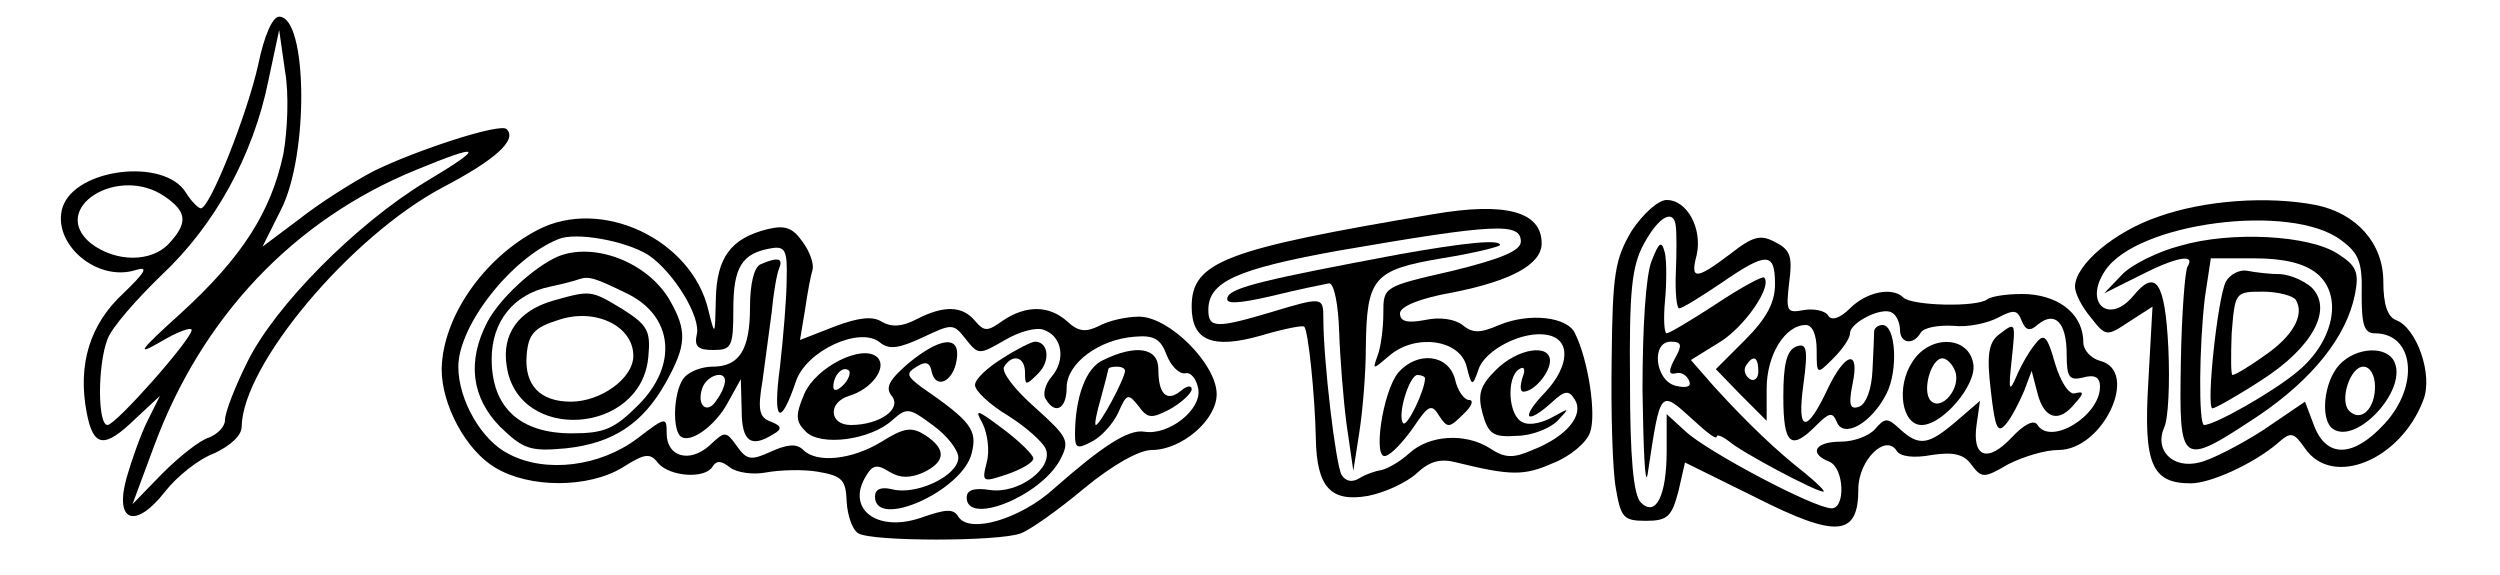 <?xml version="1.0" standalone="no"?>
<!DOCTYPE svg PUBLIC "-//W3C//DTD SVG 20010904//EN"
 "http://www.w3.org/TR/2001/REC-SVG-20010904/DTD/svg10.dtd">
<svg version="1.0" xmlns="http://www.w3.org/2000/svg"
 width="300pt" height="69pt" viewBox="0 0 300 69"
 preserveAspectRatio="xMidYMid meet">
<g transform="translate(0,69) scale(0.1,-0.1)"
fill="#000000" stroke="none">
<path d="M310 613 c-13 -59 -58 -173 -69 -173 -3 0 -12 9 -18 19 -26 42 -133
29 -148 -18 -13 -43 41 -90 88 -75 16 5 11 -3 -15 -28 -40 -37 -55 -85 -44
-143 8 -42 21 -44 59 -7 l29 27 -15 -30 c-8 -16 -19 -47 -25 -68 -15 -53 10
-63 46 -17 14 18 40 39 59 46 19 9 33 21 33 32 1 74 130 228 241 287 63 33 90
57 77 70 -7 8 -108 -25 -159 -50 -25 -13 -66 -39 -90 -58 l-44 -33 22 44 c34
66 32 232 -2 232 -8 0 -18 -23 -25 -57z m30 -108 c-15 -70 -50 -124 -122 -190
-51 -46 -56 -53 -25 -35 20 12 37 18 37 14 0 -11 -91 -114 -101 -114 -12 0
-12 72 0 103 5 14 35 48 65 77 64 60 110 144 128 233 l13 61 7 -49 c5 -28 3
-72 -2 -100z m171 -33 c-84 -51 -181 -149 -214 -216 -15 -30 -27 -61 -27 -70
0 -8 -9 -17 -19 -21 -11 -3 -36 -23 -56 -43 l-36 -37 26 70 c57 154 167 271
314 331 80 33 84 29 12 -14z m-313 -18 c26 -18 28 -31 5 -56 -21 -23 -64 -23
-94 0 -51 42 33 95 89 56z"/>
<path d="M1958 413 c-20 -34 -23 -51 -24 -154 -1 -64 1 -133 5 -155 6 -35 9
-39 36 -39 26 0 31 5 39 35 l8 35 85 -42 c97 -49 123 -47 123 10 0 35 33 67
46 46 4 -7 21 -9 42 -5 26 4 39 1 48 -12 12 -16 15 -16 44 1 18 9 44 17 60 17
54 0 98 95 50 107 -11 3 -20 13 -20 22 0 32 -26 55 -66 58 -21 1 -43 -2 -49
-6 -12 -10 -91 -8 -101 2 -13 13 -44 7 -64 -13 -12 -12 -22 -15 -26 -9 -3 6
-17 9 -29 7 -21 -4 -22 -2 -18 33 4 30 2 39 -16 48 -18 10 -27 8 -55 -14 -41
-31 -48 -31 -40 -1 7 31 -11 66 -36 66 -10 0 -28 -16 -42 -37z m53 5 c1 -7 1
-32 0 -55 -1 -24 1 -43 4 -43 4 0 26 14 50 30 55 38 65 38 65 -1 0 -22 -10
-41 -36 -67 l-35 -35 30 -31 31 -31 0 39 c0 40 22 76 47 76 8 0 13 -12 13 -30
0 -30 0 -30 20 -10 11 11 20 24 20 30 0 13 38 32 50 25 6 -3 10 -13 10 -21 0
-16 16 -19 25 -3 4 6 21 9 39 8 17 -2 41 3 54 10 19 10 23 9 28 -4 5 -12 10
-13 20 -4 20 16 34 2 34 -36 0 -28 3 -32 20 -28 14 4 20 0 20 -11 0 -35 -59
-71 -75 -46 -4 7 -16 1 -31 -15 -29 -31 -48 -24 -42 16 l4 28 -29 -25 c-33
-28 -44 -30 -67 -9 -15 14 -18 14 -30 0 -7 -8 -25 -15 -41 -15 -31 0 -39 -14
-14 -24 18 -7 20 -56 3 -56 -21 0 -149 68 -175 92 l-23 21 0 -44 c0 -54 -13
-80 -31 -62 -9 9 -13 55 -13 145 -1 109 2 139 17 166 18 33 36 42 38 20z m99
-174 c0 -8 -5 -12 -10 -9 -6 4 -8 11 -5 16 9 14 15 11 15 -7z"/>
<path d="M1982 377 c-7 -17 -11 -79 -11 -155 1 -70 3 -116 6 -102 16 105 14
103 56 65 15 -14 27 -23 27 -19 0 3 6 1 14 -5 16 -14 105 -61 114 -61 3 0 -7
10 -23 23 -32 25 -67 58 -108 103 l-28 32 34 21 c30 18 64 67 54 78 -2 2 -28
-12 -58 -32 -29 -19 -56 -35 -59 -35 -3 0 -4 18 -2 39 2 21 2 47 0 57 -4 16
-7 14 -16 -9z m28 -117 c-8 -15 -8 -20 1 -18 6 2 13 -2 16 -9 3 -7 -3 -9 -16
-6 -25 6 -30 53 -6 53 13 0 14 -4 5 -20z"/>
<path d="M2249 293 c0 -5 -1 -26 -2 -47 -1 -24 -8 -41 -16 -44 -11 -4 -13 2
-8 27 9 42 -8 39 -29 -4 -26 -56 -38 -55 -30 3 6 44 4 51 -9 46 -11 -5 -15
-21 -15 -60 0 -58 9 -65 39 -35 16 16 20 17 25 5 8 -21 42 -2 60 34 14 28 11
82 -5 82 -5 0 -9 -3 -10 -7z"/>
<path d="M2398 288 c-12 -10 -14 -25 -9 -67 5 -44 8 -52 18 -40 7 8 16 26 22
40 l9 24 7 -27 c8 -31 26 -36 45 -12 11 12 11 15 0 12 -7 -2 -17 13 -24 36 -9
32 -13 37 -23 24 -7 -8 -17 -25 -23 -39 -9 -21 -10 -18 -6 19 5 47 5 46 -16
30z"/>
<path d="M2295 256 c-20 -30 -13 -76 11 -76 25 0 66 48 62 73 -5 34 -52 36
-73 3z m51 -11 c8 -20 -16 -49 -29 -36 -11 11 0 51 14 51 5 0 12 -7 15 -15z"/>
<path d="M2590 430 c-53 -18 -100 -58 -100 -84 0 -8 8 -24 19 -37 18 -23 19
-23 46 -5 l28 18 -5 -90 c-6 -99 4 -122 51 -122 24 0 76 24 104 48 16 14 19
14 33 -6 33 -48 115 -14 142 58 12 30 -8 87 -33 96 -10 4 -15 19 -15 46 0 46
-32 82 -81 92 -57 11 -133 6 -189 -14z m219 -28 c22 -16 26 -27 25 -66 0 -36
3 -46 16 -46 47 0 54 -63 11 -109 -37 -40 -69 -41 -84 -2 l-11 29 -50 -34
c-28 -18 -63 -36 -77 -39 -32 -8 -54 15 -42 42 5 10 7 53 5 96 -4 79 -15 95
-42 62 -29 -35 -60 -9 -34 30 38 58 223 82 283 37z"/>
<path d="M2616 395 c-27 -7 -59 -23 -70 -35 l-21 -22 42 21 c45 23 68 27 58
11 -3 -5 -7 -57 -8 -115 -2 -125 -1 -126 93 -64 65 44 106 95 116 146 5 26 2
34 -20 48 -34 23 -129 28 -190 10z m164 -33 c32 -26 21 -81 -22 -117 -28 -24
-100 -65 -113 -65 -7 0 -6 97 1 154 l7 46 52 0 c36 0 60 -6 75 -18z"/>
<path d="M2671 352 c-10 -20 -24 -152 -16 -152 3 0 30 15 59 34 61 39 86 85
60 111 -9 8 -25 15 -37 16 -12 0 -30 2 -40 4 -9 2 -21 -4 -26 -13z m84 -22
c11 -18 -4 -44 -38 -67 -18 -13 -35 -23 -38 -23 -2 0 -2 22 -1 50 4 49 4 50
37 50 19 0 37 -5 40 -10z"/>
<path d="M2807 252 c-19 -21 -23 -67 -7 -77 28 -18 87 45 74 79 -8 22 -47 20
-67 -2z m43 -26 c0 -27 -17 -43 -31 -29 -12 12 1 53 17 53 8 0 14 -10 14 -24z"/>
<path d="M1720 433 c-250 -42 -290 -57 -290 -111 0 -41 25 -51 82 -35 27 8 51
13 53 11 5 -4 13 -84 14 -134 1 -59 18 -77 63 -69 20 4 46 16 58 27 16 15 29
18 48 13 65 -16 81 -16 115 -1 21 8 41 25 45 37 8 21 -2 87 -18 119 -9 20 -55
25 -91 10 -23 -10 -32 -10 -44 0 -9 7 -27 10 -45 6 -21 -4 -30 -2 -30 8 0 8
23 18 63 25 71 14 107 34 107 59 0 38 -43 50 -130 35z m105 -33 c0 -11 -25
-21 -82 -35 -83 -19 -83 -19 -83 -51 0 -18 -3 -41 -7 -51 -6 -17 -6 -17 14 0
31 27 85 20 93 -13 6 -24 7 -24 14 -4 7 24 54 48 83 42 28 -5 27 -37 -3 -69
-30 -31 -23 -40 8 -12 16 15 21 15 28 3 11 -18 -10 -44 -51 -60 -23 -10 -33
-10 -51 2 -30 19 -73 16 -97 -6 -11 -10 -25 -18 -33 -20 -7 -1 -19 -5 -27 -10
-8 -5 -16 -4 -21 4 -7 11 -22 137 -22 188 0 26 -1 26 -64 7 -64 -19 -74 -19
-74 3 0 34 34 49 155 71 191 33 220 34 220 11z"/>
<path d="M1680 385 c-160 -30 -204 -40 -207 -52 -3 -8 11 -8 54 2 32 8 63 14
68 15 6 0 11 -26 12 -58 1 -31 5 -82 9 -112 l8 -55 7 45 c4 25 8 71 8 103 1
84 9 93 91 107 38 6 70 14 70 16 0 7 -41 3 -120 -11z"/>
<path d="M1795 246 c-19 -19 -22 -29 -16 -52 7 -25 13 -29 41 -27 18 0 40 9
49 18 15 16 15 16 -5 5 -12 -7 -28 -11 -36 -7 -18 6 -21 54 -5 64 6 4 8 0 4
-10 -3 -10 -3 -17 1 -17 13 0 32 23 32 37 0 21 -39 15 -65 -11z"/>
<path d="M1678 243 c-19 -23 -31 -106 -15 -100 7 2 21 17 33 34 18 27 22 29
31 14 10 -15 12 -15 29 2 10 9 13 17 7 17 -6 0 -14 11 -17 25 -8 30 -45 34
-68 8z m32 -7 c0 -14 -21 -58 -26 -54 -8 8 7 58 17 58 5 0 9 -2 9 -4z"/>
<path d="M645 414 c-65 -34 -114 -105 -115 -167 0 -43 29 -97 64 -118 41 -25
112 -25 153 0 27 17 33 18 43 5 14 -16 56 -19 65 -4 5 8 11 7 21 -1 8 -6 27
-9 43 -6 16 3 44 4 62 1 30 -5 34 -10 35 -36 1 -17 7 -34 14 -38 16 -10 169
-10 195 0 11 4 45 28 76 54 34 28 66 46 81 46 36 0 78 36 78 67 0 36 -57 93
-93 93 -16 0 -37 -5 -48 -11 -16 -8 -25 -7 -38 5 -22 20 -50 20 -78 1 -18 -13
-22 -13 -33 0 -15 18 -37 19 -70 2 -17 -9 -30 -10 -42 -3 -11 7 -28 5 -57 -6
l-41 -16 6 36 c3 21 7 42 9 48 2 7 -3 22 -12 34 -12 17 -21 20 -42 15 -44 -11
-61 -34 -62 -84 -1 -45 -1 -45 -9 -13 -20 85 -129 136 -205 96z m133 -30 c30
-20 64 -75 58 -96 -3 -14 2 -18 20 -18 22 0 24 4 24 49 0 50 10 67 45 73 17 3
20 -2 19 -37 0 -22 -4 -69 -8 -105 -9 -66 0 -74 19 -18 12 37 77 67 101 47 11
-9 23 -7 51 6 36 17 37 17 52 -2 15 -19 16 -19 47 -1 17 10 38 16 47 12 22 -8
26 -36 9 -56 -8 -9 -11 -22 -7 -27 11 -19 25 -12 25 14 0 29 39 58 82 61 23 2
31 -3 38 -22 5 -13 15 -23 22 -22 7 2 14 -7 16 -19 4 -25 -36 -56 -65 -51 -19
3 -50 -17 -109 -69 -40 -36 -101 -54 -114 -33 -6 10 -15 9 -44 -1 -54 -19 -92
11 -66 51 7 12 13 13 27 4 13 -8 25 -8 41 -1 27 13 28 28 2 45 -16 10 -25 9
-52 -8 -36 -22 -78 -26 -94 -10 -8 8 -19 7 -39 -2 -24 -11 -29 -10 -41 7 -13
18 -14 18 -33 0 -24 -21 -51 -13 -51 15 0 20 -1 20 -35 -6 -45 -34 -110 -42
-154 -19 -33 16 -61 65 -61 105 0 49 63 130 120 153 21 9 81 -2 108 -19z"/>
<path d="M669 382 c-29 -13 -69 -50 -84 -78 -25 -48 -19 -91 15 -126 28 -27
36 -30 79 -26 56 6 92 29 120 79 25 45 26 62 4 100 -27 45 -91 69 -134 51z
m83 -44 c56 -27 62 -86 14 -134 -29 -29 -41 -34 -80 -34 -62 0 -96 31 -96 89
0 45 26 78 70 87 14 3 30 7 35 9 12 4 20 1 57 -17z"/>
<path d="M663 329 c-41 -12 -61 -40 -55 -78 13 -93 162 -83 170 11 3 31 -1 38
-31 57 -38 23 -38 23 -84 10z m97 -66 c0 -27 -39 -55 -75 -55 -37 0 -56 20
-53 56 2 25 9 33 38 42 44 15 90 -7 90 -43z"/>
<path d="M913 373 c-8 -3 -13 -23 -13 -52 0 -51 -13 -71 -45 -71 -12 0 -26 -5
-33 -12 -13 -13 -16 -60 -6 -71 11 -11 43 12 58 41 l15 27 1 -37 c0 -38 11
-46 38 -29 11 6 10 10 -3 15 -14 5 -16 14 -10 49 3 23 8 60 11 82 2 22 6 46 9
53 5 12 -1 14 -22 5z m-43 -140 c0 -5 -4 -15 -10 -23 -11 -18 -25 -7 -17 15 6
15 27 21 27 8z"/>
<path d="M1090 254 c-23 -20 -28 -29 -20 -39 13 -16 -15 -35 -49 -35 -26 0
-28 27 -2 35 27 8 46 34 34 46 -17 17 -74 -11 -88 -44 -11 -26 -10 -33 2 -45
18 -18 78 -10 104 14 17 15 20 15 48 -6 17 -12 31 -30 31 -39 0 -22 -51 -46
-80 -38 -13 3 -20 0 -20 -9 0 -40 105 7 116 52 7 28 0 38 -61 80 -17 13 -18
16 -5 24 11 7 16 5 18 -6 5 -22 26 -12 30 14 5 30 -19 28 -58 -4z m-78 -26
c-7 -7 -12 -8 -12 -2 0 14 12 26 19 19 2 -3 -1 -11 -7 -17z"/>
<path d="M1203 260 c-18 -11 -33 -25 -33 -32 0 -7 18 -24 40 -37 22 -14 42
-32 45 -40 9 -23 -33 -54 -67 -49 -19 3 -28 0 -28 -9 0 -34 88 1 112 45 12 23
10 27 -30 63 -24 21 -41 43 -37 49 10 16 25 12 25 -7 0 -16 1 -16 16 -1 15 15
12 38 -4 38 -4 0 -22 -9 -39 -20z"/>
<path d="M1324 258 c-21 -9 -34 -45 -34 -90 0 -16 3 -17 20 -8 12 6 26 22 32
35 10 23 12 23 24 8 11 -15 15 -16 38 -4 14 8 26 19 26 24 0 5 -6 4 -13 -2
-17 -14 -27 -4 -27 26 0 26 -27 30 -66 11z m26 -13 c0 -9 -30 -65 -35 -65 -2
0 1 15 6 32 5 18 9 34 9 35 0 2 5 3 10 3 6 0 10 -2 10 -5z"/>
<path d="M1179 182 c6 -12 9 -33 5 -47 -6 -24 -5 -24 25 -14 17 6 31 14 31 19
0 4 -16 20 -36 35 -32 24 -35 25 -25 7z"/>
</g>
</svg>
